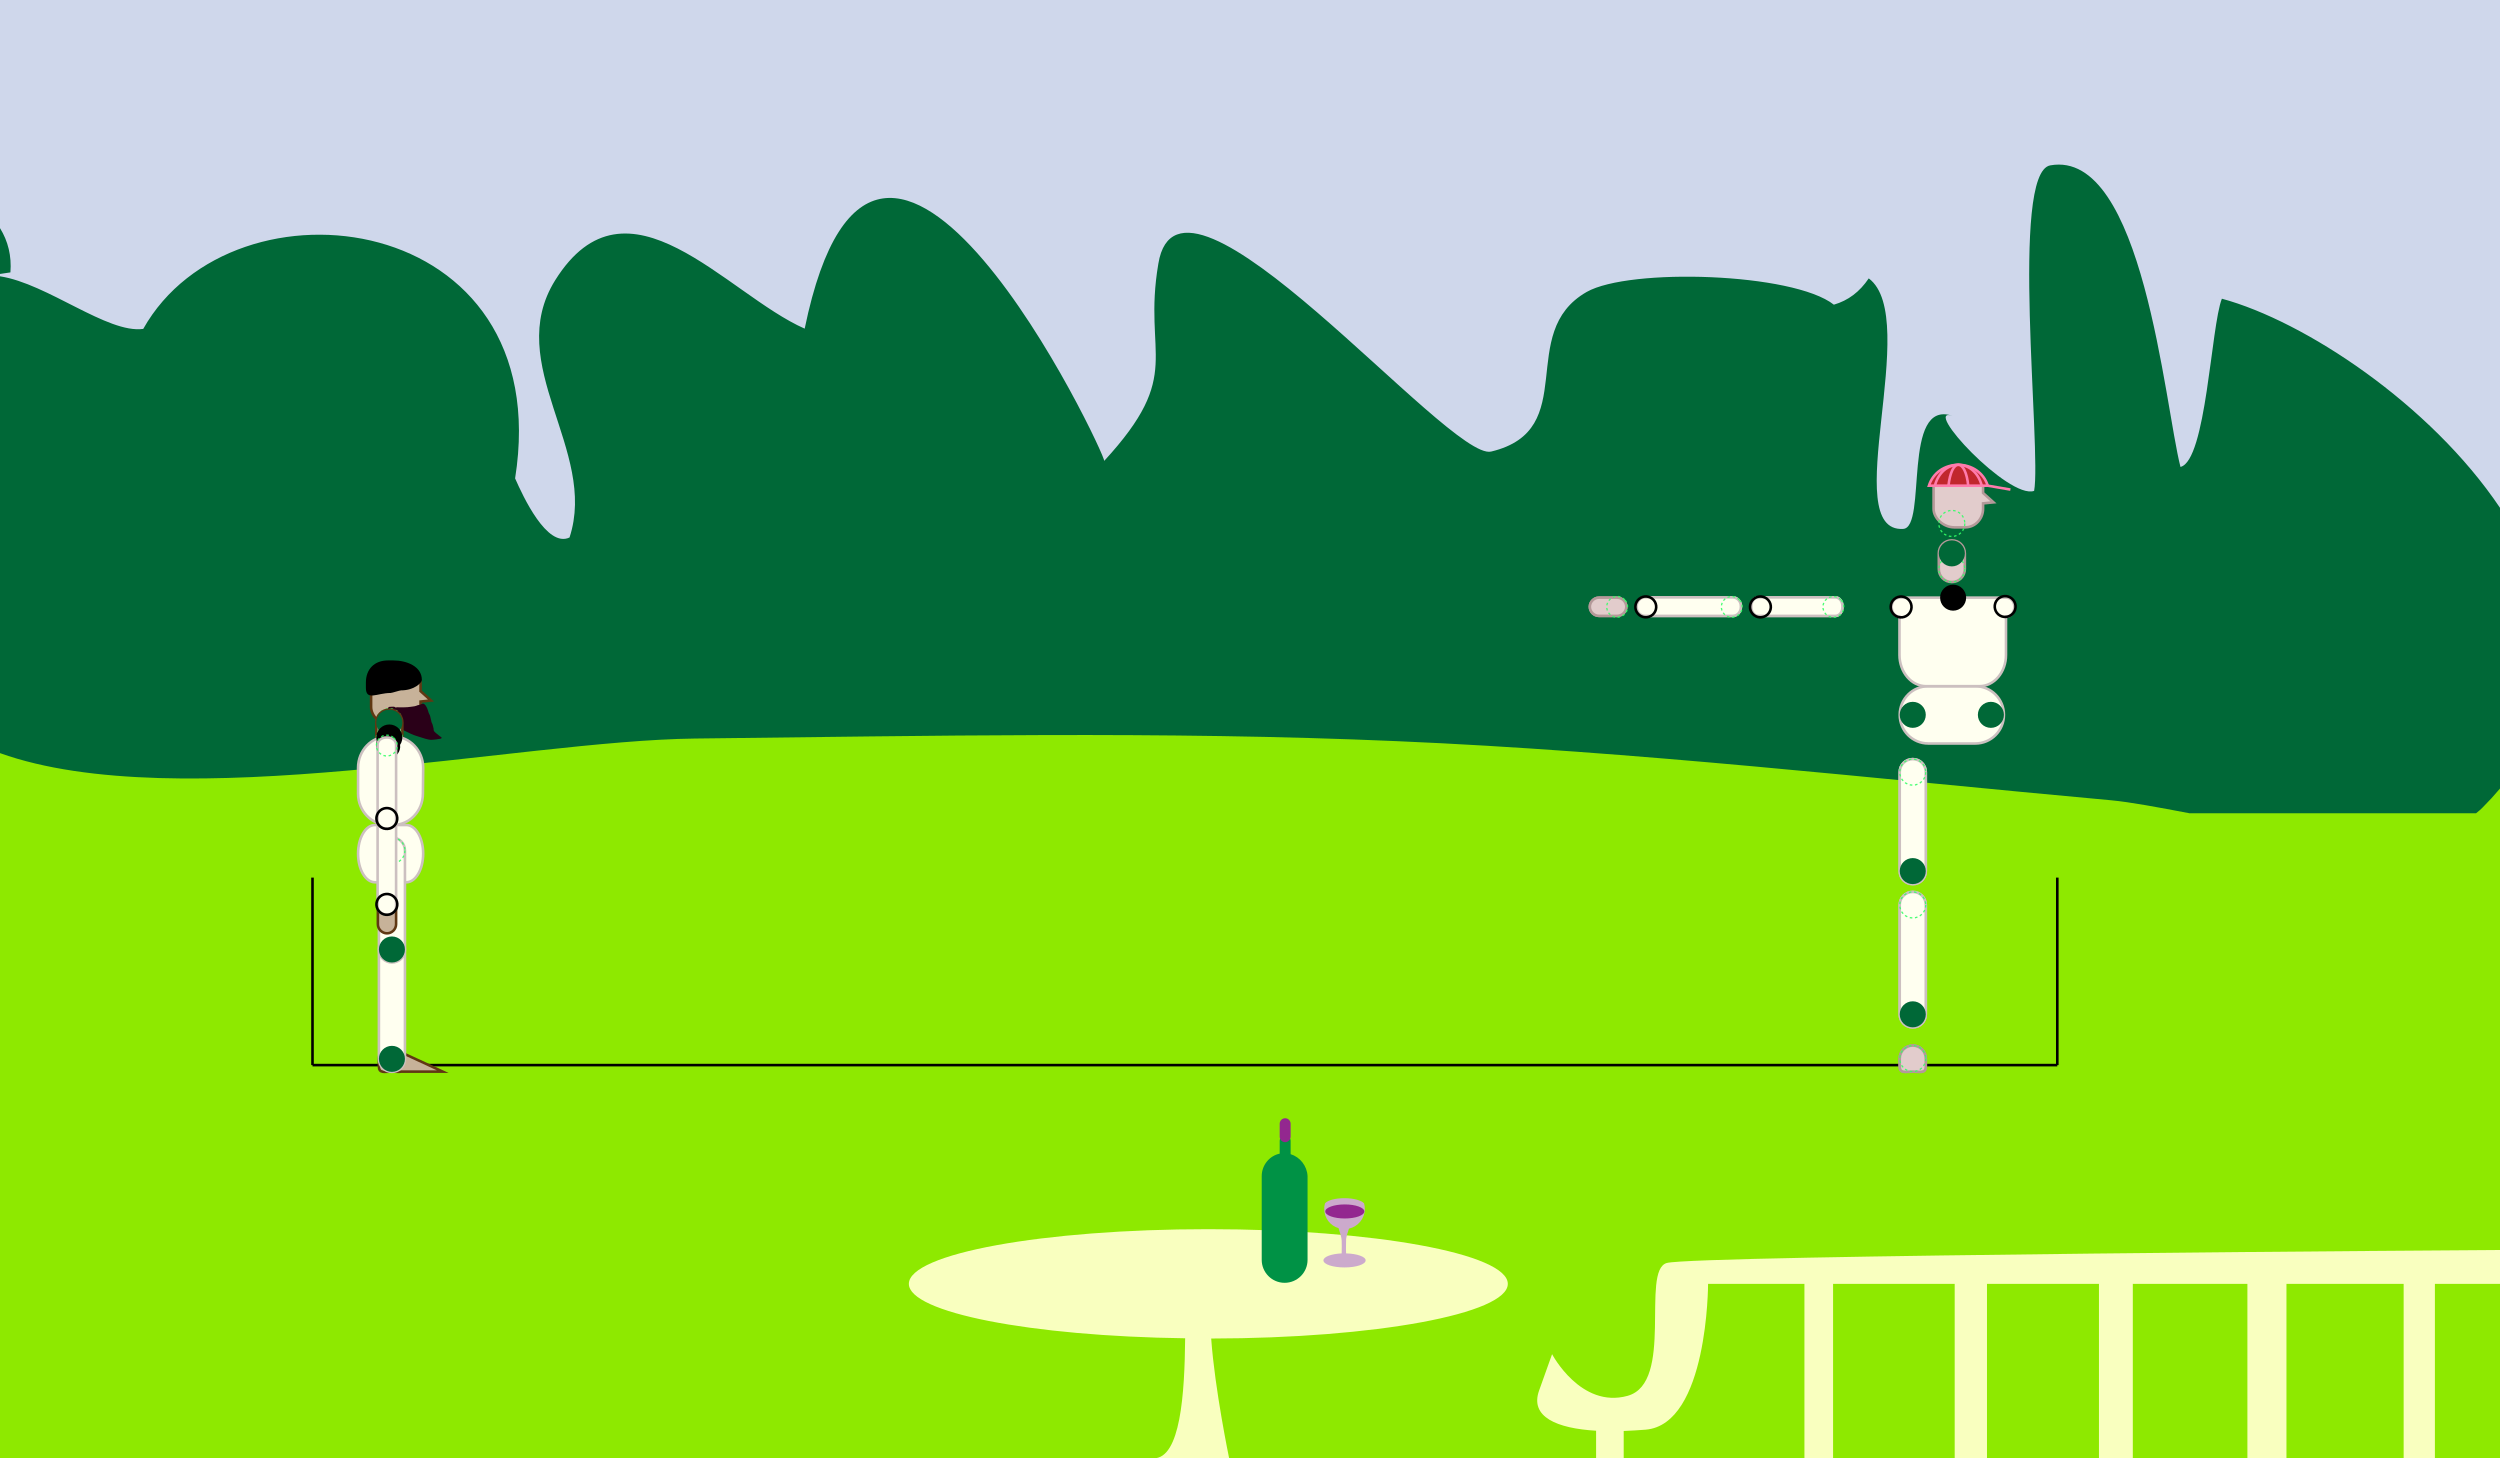 <?xml version="1.0" encoding="utf-8"?>
<!-- Generator: Adobe Illustrator 20.0.0, SVG Export Plug-In . SVG Version: 6.00 Build 0)  -->
<svg version="1.1" id="svg4611" xmlns="http://www.w3.org/2000/svg" xmlns:xlink="http://www.w3.org/1999/xlink" x="0px" y="0px"
	 viewBox="0 0 960 560" style="enable-background:new 0 0 960 560;" xml:space="preserve">
<rect x="0" y="0" width="960" height="560" fill="#333333" stroke="none"/>
<style type="text/css">
	.st0{fill:#CFD7EB;}
	.st1{fill:#8EE900;}
	.st2{fill:#006837;}
	.st3{fill:none;stroke:#000000;stroke-miterlimit:10;}
	.st4{fill:#FFFFF0;stroke:#CCC0C0;stroke-miterlimit:10;}
	.st5{fill:#E2CCCC;stroke:#B49999;stroke-miterlimit:10;}
	.st6{opacity:0.9;fill:none;stroke:#33FF66;stroke-width:0.5;stroke-miterlimit:10;stroke-dasharray:1;enable-background:new    ;}
	.st7{fill:#C1272D;stroke:#FF7BAC;stroke-miterlimit:10;}
	.st8{fill:none;stroke:#FF7BAC;stroke-miterlimit:10;}
	.st9{fill:#C7B299;stroke:#603813;stroke-miterlimit:10;}
	.st10{fill:#2A0018;}
	.st11{fill:#F9FFBF;}
	.st12{fill:#009245;}
	.st13{fill:#93278F;}
	.st14{fill:#CCAACC;}
</style>
<g id="Sky">
	<rect id="rect4616" class="st0" width="960" height="280"/>
</g>
<g id="Ground">
	<g id="g4619">
		<rect id="rect4621" y="280" class="st1" width="960" height="280"/>
	</g>
</g>
<g id="Treeline">
	<g id="g4624">
		<g id="g4626">
			<path id="path4628" class="st2" d="M960,195c-26.8-39.9-75.1-71.7-106.8-80.3c-4.2,10.6-6,62.2-15.9,64.6
				c-6.1-23.8-14.4-122.2-50-115.8c-15.6,2.8-3.3,109.4-6.2,125c-9.8,3.4-43.6-32.9-31.3-28.8c-19.7-6.7-9.6,42.9-19,43.4
				c-25.3,1.5,7.3-80.9-13.2-96.2c-3.5,5.2-7.9,8.5-13.4,10.1c-15.6-12.3-78.5-14.2-94.9-4.9c-27.5,15.7-2,53-36.7,61.3
				c-16.2,3.9-119.6-122.6-127.8-72.1c-6.1,35.8,10.2,42-20.8,75.7c1.2-1.3-86.8-187.7-115-50.8c-30-13.2-68.2-62.7-95.8-18.6
				c-20.2,32.4,16.5,65.3,5.5,98.8c-8.7,4.1-17.9-15.9-20.9-22.7C214.2,80.3,89.6,64.8,55,126.3c-13.7,1.9-36.8-17.4-55-20.2v183.1
				c68.4,24.5,199.2-4.8,266.8-5.6c89.8-1,179.7-2.9,269.5,1c91.6,3.9,183,14.4,274.3,22.7c7.5,0.7,18.1,2.7,30.2,5h110
				c0.9-0.7,1.7-1.4,2.5-2.2c2.4-2.4,4.6-4.8,6.7-7.3V195z"/>
		</g>
		<g id="g4630">
			<path id="path4632" class="st2" d="M749.9,159.7c0.2,0.1,0.5,0.2,0.7,0.3C750.4,159.9,750.1,159.8,749.9,159.7z"/>
		</g>
		<g id="g4634">
			<path id="path4636" class="st2" d="M0,87.6v17.6l4-0.6C4.5,98.3,3.1,92.6,0,87.6z"/>
		</g>
	</g>
</g>
<g id="Buildings">
</g>
<g id="Cricketers">
	<g id="pitch">
		<line id="line4641" class="st3" x1="120" y1="409" x2="790" y2="409"/>
		<line id="line4643" class="st3" x1="120" y1="409" x2="120" y2="337"/>
		<line id="line4645" class="st3" x1="790" y1="409" x2="790" y2="337"/>
	</g>
	<g id="person-1-front" transform="translate(600, 150)">
		<g id="person-1-front-body">
			<g id="person-1-front-pelvis-group">
				<g id="person-1-front-pelvis">
					<path id="person-1-front-pelvis-shape" class="st4" d="M169.5,124.5c0-6.1-4.9-11-11-11h-18c-6.1,0-11,4.9-11,11l0,0
						c0,6.1,4.9,11,11,11h18C164.6,135.5,169.5,130.6,169.5,124.5L169.5,124.5z"/>
				</g>
				<g id="person-1-front-pelvis-socket-legs-right">
					<circle id="circle4653" class="st2" cx="134.5" cy="124.5" r="5"/>
				</g>
				<g id="person-1-front-pelvis-socket-legs-left">
					<circle id="circle4656" class="st2" cx="164.5" cy="124.5" r="5"/>
				</g>
			</g>
			<g id="person-1-front-arms">
				<g id="person-1-front-arms-right">
					<g id="person-1-front-arms-right-lower-group">
						<g id="person-1-front-arms-right-hand-group">
							<g id="person-1-front-arms-right-hand">
								<path id="person-1-front-arms-right-hand-shape" class="st5" d="M10.5,83c0,1.9,1.6,3.5,3.5,3.5h7c1.9,0,3.5-1.6,3.5-3.5
									l0,0c0-1.9-1.6-3.5-3.5-3.5h-7C12.1,79.5,10.5,81.1,10.5,83L10.5,83z"/>
							</g>
							<g id="person-1-front-arms-left-hand" transform="translate(150 0) scale(-1 1) translate(-150 0)">
								<g id="person-1-front-arms-right-hand_1_">
									<path id="person-1-front-arms-right-hand-shape_1_" class="st5" d="M289.5,83c0,1.9-1.6,3.5-3.5,3.5h-7
										c-1.9,0-3.5-1.6-3.5-3.5l0,0c0-1.9,1.6-3.5,3.5-3.5h7C287.9,79.5,289.5,81.1,289.5,83L289.5,83z"/>
								</g>
							</g>
							
								<ellipse id="person-1-front-arms-right-hand-ball" transform="matrix(0.754 -0.657 0.657 0.754 -49.383 34.252)" class="st6" cx="21" cy="83" rx="4" ry="4"/>
						</g>
						<g id="person-1-front-arms-right-lower">
							<path id="person-1-front-arms-right-lower-shape" class="st4" d="M28.5,83.1c0,1.9,1.4,3.4,3.1,3.4h33.8
								c1.7,0,3.1-1.5,3.1-3.4v-0.3c0-1.9-1.4-3.4-3.1-3.4H31.6c-1.7,0-3.1,1.5-3.1,3.4V83.1z"/>
						</g>
						<g id="person-1-front-arms-left-lower" transform="translate(150 0) scale(-1 1) translate(-150 0)">
							<g id="person-1-front-arms-right-lower_1_">
								<path id="person-1-front-arms-right-lower-shape_1_" class="st4" d="M271.5,83.1c0,1.9-1.4,3.4-3.1,3.4h-33.8
									c-1.7,0-3.1-1.5-3.1-3.4v-0.3c0-1.9,1.4-3.4,3.1-3.4h33.8c1.7,0,3.1,1.5,3.1,3.4V83.1z"/>
							</g>
						</g>
						
							<ellipse id="person-1-front-arms-right-lower-ball" transform="matrix(0.754 -0.657 0.657 0.754 -38.543 63.174)" class="st6" cx="65" cy="83" rx="4" ry="4"/>
						<g id="person-1-front-arms-right-lower-socket">
							
								<ellipse id="ellipse4671" transform="matrix(0.754 -0.657 0.657 0.754 -46.673 41.483)" class="st3" cx="32" cy="83" rx="4" ry="4"/>
						</g>
					</g>
					<g id="person-1-front-arms-right-upper">
						<path id="person-1-front-arms-right-upper-shape" class="st4" d="M72.5,83.1c0,1.9,1.2,3.4,2.7,3.4h29.6
							c1.5,0,2.7-1.5,2.7-3.4v-0.3c0-1.9-1.2-3.4-2.7-3.4H75.2c-1.5,0-2.7,1.5-2.7,3.4V83.1z"/>
					</g>
					<g id="person-1-front-arms-left-upper" transform="translate(150 0) scale(-1 1) translate(-150 0)">
						<g id="person-1-front-arms-right-upper_1_">
							<path id="person-1-front-arms-right-upper-shape_1_" class="st4" d="M227.5,83.1c0,1.9-1.2,3.4-2.7,3.4h-29.6
								c-1.5,0-2.7-1.5-2.7-3.4v-0.3c0-1.9,1.2-3.4,2.7-3.4h29.6c1.5,0,2.7,1.5,2.7,3.4V83.1z"/>
						</g>
					</g>
					
						<ellipse id="person-1-front-arms-right-upper-ball" transform="matrix(0.754 -0.657 0.657 0.754 -28.934 88.809)" class="st6" cx="104" cy="83" rx="4" ry="4"/>
					<g id="person-1-front-arms-right-upper-socket">
						
							<ellipse id="ellipse4678" transform="matrix(0.754 -0.657 0.657 0.754 -35.833 70.404)" class="st3" cx="76" cy="83" rx="4" ry="4"/>
					</g>
				</g>
			</g>
			<g id="person-1-front-legs">
				<g id="person-1-front-legs-right">
					<g id="person-1-front-legs-right-upper-group">
						<g id="person-1-front-legs-right-lower-group">
							<g id="person-1-front-legs-right-foot-group">
								<g id="person-1-front-legs-right-foot">
									<path id="person-1-front-legs-right-foot-shape" class="st5" d="M139.5,259.5c0,2.8-2.2,2-5,2l0,0c-2.8,0-5,0.8-5-2v-3
										c0-2.8,2.2-5,5-5l0,0c2.8,0,5,2.2,5,5V259.5z"/>
								</g>
								<g id="person-1-front-legs-left-foot" transform="translate(150 0) scale(-1 1) translate(-150 0)">
									<g id="person-1-front-legs-right-foot_1_">
										<path id="person-1-front-legs-right-foot-shape_1_" class="st5" d="M160.5,259.5c0,2.8,2.2,2,5,2l0,0c2.8,0,5,0.8,5-2v-3
											c0-2.8-2.2-5-5-5l0,0c-2.8,0-5,2.2-5,5V259.5z"/>
									</g>
								</g>
								<circle id="person-1-front-legs-right-foot-ball" class="st6" cx="134.5" cy="256.5" r="5"/>
							</g>
							<g id="person-1-front-legs-right-lower">
								<path id="person-1-front-legs-right-lower-shape" class="st4" d="M139.5,197.5c0-2.8-2.2-5-5-5l0,0c-2.8,0-5,2.2-5,5v42
									c0,2.8,2.2,5,5,5l0,0c2.8,0,5-2.2,5-5V197.5z"/>
							</g>
							<g id="person-1-front-legs-left-lower" transform="translate(150 0) scale(-1 1) translate(-150 0)">
								<g id="person-1-front-legs-right-lower_1_">
									<path id="person-1-front-legs-right-lower-shape_1_" class="st4" d="M160.5,197.5c0-2.8,2.2-5,5-5l0,0c2.8,0,5,2.2,5,5v42
										c0,2.8-2.2,5-5,5l0,0c-2.8,0-5-2.2-5-5V197.5z"/>
								</g>
							</g>
							<circle id="person-1-front-legs-right-lower-ball" class="st6" cx="134.5" cy="197.5" r="5"/>
							<g id="person-1-front-legs-right-lower-socket">
								<circle id="circle4694" class="st2" cx="134.5" cy="239.5" r="5"/>
							</g>
						</g>
						<g id="person-1-front-legs-right-upper">
							<path id="person-1-front-legs-right-upper-shape" class="st4" d="M139.5,146.5c0-2.8-2.2-5-5-5l0,0c-2.8,0-5,2.2-5,5v38
								c0,2.8,2.2,5,5,5l0,0c2.8,0,5-2.2,5-5V146.5z"/>
						</g>
						<g id="person-1-front-legs-left-upper" transform="translate(150 0) scale(-1 1) translate(-150 0)">
							<g id="person-1-front-legs-right-upper_1_">
								<path id="person-1-front-legs-right-upper-shape_1_" class="st4" d="M160.5,146.5c0-2.8,2.2-5,5-5l0,0c2.8,0,5,2.2,5,5v38
									c0,2.8-2.2,5-5,5l0,0c-2.8,0-5-2.2-5-5V146.5z"/>
							</g>
						</g>
						<circle id="person-1-front-legs-upper-right-ball" class="st6" cx="134.5" cy="146.5" r="5"/>
						<g id="person-1-front-legs-right-upper-socket">
							<circle id="circle4701" class="st2" cx="134.5" cy="184.5" r="5"/>
						</g>
					</g>
				</g>
			</g>
			<g id="person-1-right-headneck" transform="translate(-600, 0)">
				<g id="person-1-right-neck-group">
					<g id="person-1-right-head-group">
						<g id="person-1-right-head">
							<path id="person-1-right-head-shape" class="st5" d="M765.5,42.9l-4-3.6v-2.7c0-3.6-2.8-6.1-6.9-6.1h-4.2
								c-4.1,0-7.9,2.5-7.9,6.1v8.8c0,3.6,3.8,7.1,7.9,7.1h4.2c4.1,0,6.9-3.5,6.9-7.1v-2.1L765.5,42.9z"/>
							<g id="g4708">
								<path id="path4710" class="st7" d="M763.3,36.5c-1.6-5-6.1-8-11.3-8s-9.7,3-11.3,8H763.3z"/>
								<path id="path4712" class="st7" d="M761,36.5c-1.3-5-4.9-8-9-8s-7.7,3-9,8H761z"/>
								<path id="path4714" class="st7" d="M755.8,36.5c-0.5-5-2-8-3.8-8s-3.2,3-3.8,8H755.8z"/>
								<line id="line4716" class="st8" x1="763.3" y1="36.5" x2="772" y2="38"/>
							</g>
						</g>
						<circle id="person-1-right-head-ball" class="st6" cx="749.5" cy="51" r="5"/>
					</g>
					<g id="person-1-right-neck">
						<path id="person-1-right-neck-shape" class="st5" d="M754.5,62.5c0-2.8-2.2-5-5-5l0,0c-2.8,0-5,2.2-5,5v6c0,2.8,2.2,5,5,5l0,0
							c2.8,0,5-2.2,5-5V62.5z"/>
					</g>
					<circle id="person-1-right-headneck-ball" class="st6" cx="749.5" cy="68.5" r="5"/>
					<g id="person-1-right-neck-socket">
						<circle id="circle4723" class="st2" cx="749.5" cy="62.5" r="5"/>
					</g>
				</g>
			</g>
			<g id="person-1-front-torso-group">
				<g id="person-1-front-torso">
					<path id="person-1-front-torso-shape" class="st4" d="M170.5,86.8c1.7,0,3-1.8,3-3.6v-0.3c0-1.9-1.3-3.4-3-3.4h-7.1h-3.2h-20.5
						h-3.2h-7.1c-1.7,0-3,1.5-3,3.4v0.3c0,1.9,1.3,3.6,3,3.6V92v9.5c0,6.6,4.6,12,10.2,12h20.5c5.7,0,10.2-5.4,10.2-12V92v-5.2
						H170.5z"/>
				</g>
				<g id="person-1-front-torso-socket-arms-right">
					
						<ellipse id="ellipse4729" transform="matrix(0.754 -0.657 0.657 0.754 -22.529 105.899)" class="st3" cx="130" cy="83" rx="4" ry="4"/>
				</g>
				<g id="person-1-front-torso-socket-arms-left">
					
						<ellipse id="ellipse4732" transform="matrix(0.657 -0.754 0.754 0.657 -4.295 156.555)" class="st3" cx="170" cy="83" rx="4" ry="4"/>
				</g>
				<circle id="person-1-front-headneck-socket" cx="150" cy="79.5" r="5"/>
			</g>
		</g>
	</g>
	<g id="person-2-right" transform="translate(-600, -150)">
		<g id="person-2-right-body">
			<g id="person-2-right-headneck">
				<g id="person-2-right-neck-group">
					<g id="person-2-right-head-group">
						<g id="person-2-right-head">
							<path id="person-2-right-head-shape" class="st9" d="M765.5,419l-4-3.6v-2.7c0-3.6-2.8-6.1-6.9-6.1h-4.2
								c-4.1,0-7.9,2.5-7.9,6.1v8.8c0,3.6,3.8,7.1,7.9,7.1h4.2c4.1,0,6.9-3.5,6.9-7.1v-2.1L765.5,419z"/>
							<g id="g4742">
								<path id="path4744" class="st10" d="M752.4,421.6c1.8,0,3.6,0.1,5.4-0.2c0.5-0.1,1-0.1,1.4-0.2s0.8-0.2,1.2-0.4
									c0.4-0.1,0.8-0.1,1.1-0.3c0.3-0.1,0.7-0.3,1-0.3c0.7,0.1,1.2,1.1,1.5,1.7s0.4,1.2,0.6,1.8c0.2,0.5,0.5,0.9,0.6,1.4
									c0.1,0.6,0.3,1.2,0.4,1.7c0.1,0.3,0,0.4,0.2,0.7c0.1,0.2,0.2,0.5,0.3,0.7c0.1,0.5,0.3,1,0.4,1.6c0,0.2,0,0.5,0.1,0.8
									s0.6,0.7,0.8,0.9c0.5,0.4,1,0.8,1.5,1.2c0.1,0.1,0.7,0.4,0.7,0.6c0,0.4-1,0.5-1.3,0.5c-0.8,0.2-1.7,0.2-2.6,0.3
									c-0.8,0-1.5-0.2-2.3-0.4c-1.2-0.4-2.3-0.7-3.5-1.1c-0.7-0.2-1.4-0.5-2.1-0.8c-0.7-0.4-1.5-0.7-2.3-1.1
									c-0.5-0.3-1.1-0.6-1.6-0.9c-0.4-0.2-0.6-0.4-0.9-0.6c-0.7-0.5-1.5-0.8-2.2-1.2c-0.9-0.5-1.3-1.2-1.6-2.3
									c-0.3-0.9-0.3-1.9-0.3-2.9c0-0.3,0-0.6,0.1-0.9c0.2-0.5,0.6-0.5,1-0.5c0.6,0,1.5-0.2,1.9,0.3"/>
							</g>
							<path id="path4746" d="M762,411.1c0,1-2.8,4-8,4c-0.5,0-3.5,1-4,1c-5.2,0-9.5,3.2-9.5-2c0-0.5,0-1.5,0-2
								c0-5.2,3.3-8.5,8.5-8.5c0.5,0,1.5,0,2,0C756.2,403.6,762,405.9,762,411.1C762,411.6,762,410.6,762,411.1z"/>
						</g>
						<circle id="person-2-right-head-ball" class="st6" cx="749.5" cy="427.1" r="5"/>
					</g>
					<g id="person-2-right-neck">
						<path id="person-2-right-neck-shape" class="st9" d="M754.5,427.5c0-2.8-2.2-5-5-5l0,0c-2.8,0-5,2.2-5,5v6c0,2.8,2.2,5,5,5
							l0,0c2.8,0,5-2.2,5-5V427.5z"/>
					</g>
					<circle id="person-2-right-headneck-ball" class="st6" cx="749.5" cy="433.5" r="5"/>
					<g id="person-2-right-neck-socket">
						<circle id="circle4753" class="st2" cx="749.5" cy="427.5" r="5"/>
					</g>
				</g>
			</g>
			<g id="person-2-right-pelvis-group">
				<g id="person-2-right-pelvis-socket-legs-left">
					<circle id="circle4757" class="st2" cx="750.5" cy="477.2" r="5"/>
				</g>
				<g id="person-2-right-pelvis">
					<path id="person-2-right-pelvis-shape" class="st4" d="M762.5,477.8c0-6.1-2.9-11-6.5-11h-12c-3.6,0-6.5,4.9-6.5,11l0,0
						c0,6.1,2.9,11,6.5,11h12C759.6,488.8,762.5,483.9,762.5,477.8L762.5,477.8z"/>
				</g>
				<g id="person-2-right-pelvis-socket-legs-right">
					<circle id="circle4762" class="st2" cx="750.5" cy="477.2" r="5"/>
				</g>
			</g>
			<g id="person-2-right-torso-group">
				<g id="person-2-right-torso">
					<path id="person-2-right-torso-shape" class="st4" d="M762.5,444.8c0-6.6-5.2-12-11.5-12h-2c-6.4,0-11.5,5.4-11.5,12v10
						c0,6.6,5.2,12,11.5,12h1.9c6.4,0,11.5-5.4,11.5-12L762.5,444.8L762.5,444.8z"/>
				</g>
				<circle id="person-2-right-headneck-socket" cx="749.5" cy="433.2" r="5"/>
				<g id="person-2-right-torso-socket-arms-right">
					
						<ellipse id="ellipse4769" transform="matrix(0.657 -0.754 0.754 0.657 -72.102 713.942)" class="st3" cx="749" cy="436.3" rx="4" ry="4"/>
				</g>
				<g id="person-2-right-torso-socket-arms-left">
					
						<ellipse id="ellipse4772" transform="matrix(0.754 -0.657 0.657 0.754 -102.222 599.804)" class="st3" cx="749" cy="436.3" rx="4" ry="4"/>
				</g>
			</g>
			<g id="person-2-right-legs-right">
				<g id="person-2-right-legs-right-upper-group">
					<g id="person-2-right-legs-right-lower-group">
						<g id="person-2-right-legs-right-foot-group">
							<g id="person-2-right-legs-right-foot">
								<path id="person-2-right-legs-right-foot-shape" class="st9" d="M770,561.5l-14.9-6.9c-0.7-1.8-2.5-3.1-4.6-3.1
									c-2.8,0-5,2.2-5,5v3c0,2.8,2.2,2,5,2c1.5,0,2.8,0.2,3.7,0H770z"/>
							</g>
							<circle id="person-2-right-legs-right-foot-ball" class="st6" cx="750.5" cy="556.5" r="5"/>
						</g>
						<g id="person-2-right-legs-right-lower">
							<path id="person-2-right-legs-right-lower-shape" class="st4" d="M755.5,514.6c0-2.8-2.2-5-5-5l0,0c-2.8,0-5,2.2-5,5v42
								c0,2.8,2.2,5,5,5l0,0c2.8,0,5-2.2,5-5V514.6z"/>
						</g>
						<g id="person-2-right-legs-right-lower-socket">
							<circle id="circle4784" class="st2" cx="750.5" cy="556.6" r="5"/>
						</g>
						<circle id="person-2-right-legs-right-lower-ball" class="st6" cx="750.5" cy="514.6" r="5"/>
					</g>
					<g id="person-2-right-legs-right-upper">
						<path id="person-2-right-legs-right-upper-shape" class="st4" d="M755.5,476.6c0-2.8-2.2-5-5-5l0,0c-2.8,0-5,2.2-5,5v38
							c0,2.8,2.2,5,5,5l0,0c2.8,0,5-2.2,5-5V476.6z"/>
					</g>
					<circle id="person-2-right-legs-upper-right-ball" class="st6" cx="750.5" cy="476.6" r="5"/>
					<g id="person-2-right-legs-right-upper-socket">
						<circle id="circle4791" class="st2" cx="750.5" cy="514.6" r="5"/>
					</g>
				</g>
			</g>
			<g id="person-2-right-arms-right">
				<g id="person-2-right-arms-right-lower-group">
					<g id="person-2-right-arms-right-hand-group">
						<g id="person-2-right-arms-right-hand">
							<path id="person-2-right-arms-right-hand-shape" class="st9" d="M748.6,508.4c1.9,0,3.5-1.6,3.5-3.5v-7
								c0-1.9-1.6-3.5-3.5-3.5l0,0c-1.9,0-3.5,1.6-3.5,3.5v7C745.1,506.8,746.7,508.4,748.6,508.4L748.6,508.4z"/>
						</g>
						
							<ellipse id="person-2-right-arms-right-hand-ball" transform="matrix(0.657 -0.754 0.754 0.657 -118.725 734.769)" class="st6" cx="748.6" cy="497.9" rx="4" ry="4"/>
					</g>
					<g id="person-2-right-arms-right-lower">
						<path id="person-2-right-arms-right-lower-shape" class="st4" d="M748.7,501.2c1.9,0,3.4-1.4,3.4-3.1v-33.8
							c0-1.7-1.5-3.1-3.4-3.1h-0.3c-1.9,0-3.4,1.4-3.4,3.1v33.8c0,1.7,1.5,3.1,3.4,3.1H748.7z"/>
					</g>
					
						<ellipse id="person-2-right-arms-right-lower-ball" transform="matrix(0.657 -0.754 0.754 0.657 -93.592 723.5)" class="st6" cx="748.6" cy="464.6" rx="4" ry="4"/>
					<g id="person-2-right-arms-right-lower-socket">
						
							<ellipse id="ellipse4803" transform="matrix(0.657 -0.754 0.754 0.657 -118.463 734.812)" class="st3" cx="748.6" cy="497.6" rx="4" ry="4"/>
					</g>
				</g>
				<g id="person-2-right-arms-right-upper">
					<path id="person-2-right-arms-right-upper-shape" class="st4" d="M748.7,468.2c1.9,0,3.4-1.2,3.4-2.7v-29.6
						c0-1.5-1.5-2.7-3.4-2.7h-0.3c-1.9,0-3.4,1.2-3.4,2.7v29.6c0,1.5,1.5,2.7,3.4,2.7H748.7z"/>
				</g>
				
					<ellipse id="person-2-right-arms-right-upper-ball" transform="matrix(0.657 -0.754 0.754 0.657 -72.489 713.903)" class="st6" cx="748.6" cy="436.6" rx="4" ry="4"/>
				<g id="person-2-right-arms-right-upper-socket">
					
						<ellipse id="ellipse4809" transform="matrix(0.657 -0.754 0.754 0.657 -93.592 723.501)" class="st3" cx="748.6" cy="464.6" rx="4" ry="4"/>
				</g>
			</g>
		</g>
	</g>
</g>
<g id="Spectator">
</g>
<g id="Foreground">
	<path id="path4813" class="st11" d="M640,485c-10,3,3,46-15,51s-29-16-29-16s0,0-5,14c-3.6,10.1,6.8,14.5,21.9,15.4V560h10.6v-10.5
		c2.8-0.1,5.6-0.3,8.4-0.5c24-2,24-56,24-56h37v67h11v-67h46.7v67H763v-67h43v67h13v-67h44v67h15v-67h45v67h12v-67h25v-13
		C960,480,650,482,640,485z"/>
	<path id="path4815" class="st11" d="M579,493c0-11.6-51.5-21-115-21s-115,9.4-115,21c0,11,46.7,20.1,106.1,20.9
		c-0.2,21.4-1.8,46.1-12.1,46.1c7.8,0,29,0,29,0s-5.5-26.4-6.9-46C528.1,513.9,579,504.5,579,493z"/>
	<g id="g4817">
		<path id="path4819" class="st12" d="M495.6,443.2v-0.1v-5c0-1.2-1-2.1-2.1-2.1c-1.2,0-2.1,1-2.1,2.1v4.9c-3.9,0.8-6.9,4.4-6.9,8.6
			v32.2c0,4.8,3.9,8.8,8.8,8.8l0,0c4.8,0,8.8-3.9,8.8-8.8v-32.2C501.9,447.7,499.2,444.3,495.6,443.2z"/>
		<path id="path4821" class="st13" d="M493.5,438.6L493.5,438.6c-1.2,0-2.1-1-2.1-2.1v-5c0-1.2,1-2.1,2.1-2.1l0,0
			c1.2,0,2.1,1,2.1,2.1v5C495.6,437.6,494.6,438.6,493.5,438.6z"/>
	</g>
	<g id="g4823">
		<path id="path4825" class="st14" d="M516.9,481.3c-0.1-1.7,0-3.8,0-4.9c-0.1-1.1,0.6-3.1,1.1-4.6c3.5-0.8,6.1-3.9,6.1-7.6
			c0-0.7-0.1-1.4-0.3-2.1c-0.9-1.1-3.9-2-7.5-2s-6.5,0.8-7.5,2c-0.2,0.7-0.3,1.4-0.3,2.1c0,3.5,2.3,6.5,5.5,7.4
			c0.5,1.5,1.2,3.7,1.2,4.8c0,1,0.1,3.2,0,4.9c-4,0.2-7,1.3-7,2.7c0,1.5,3.6,2.7,8.1,2.7c4.5,0,8.1-1.2,8.1-2.7
			C524.5,482.6,521.1,481.4,516.9,481.3z"/>
		<ellipse id="ellipse4827" class="st13" cx="516.4" cy="465.2" rx="7.5" ry="2.7"/>
	</g>
</g>
</svg>
